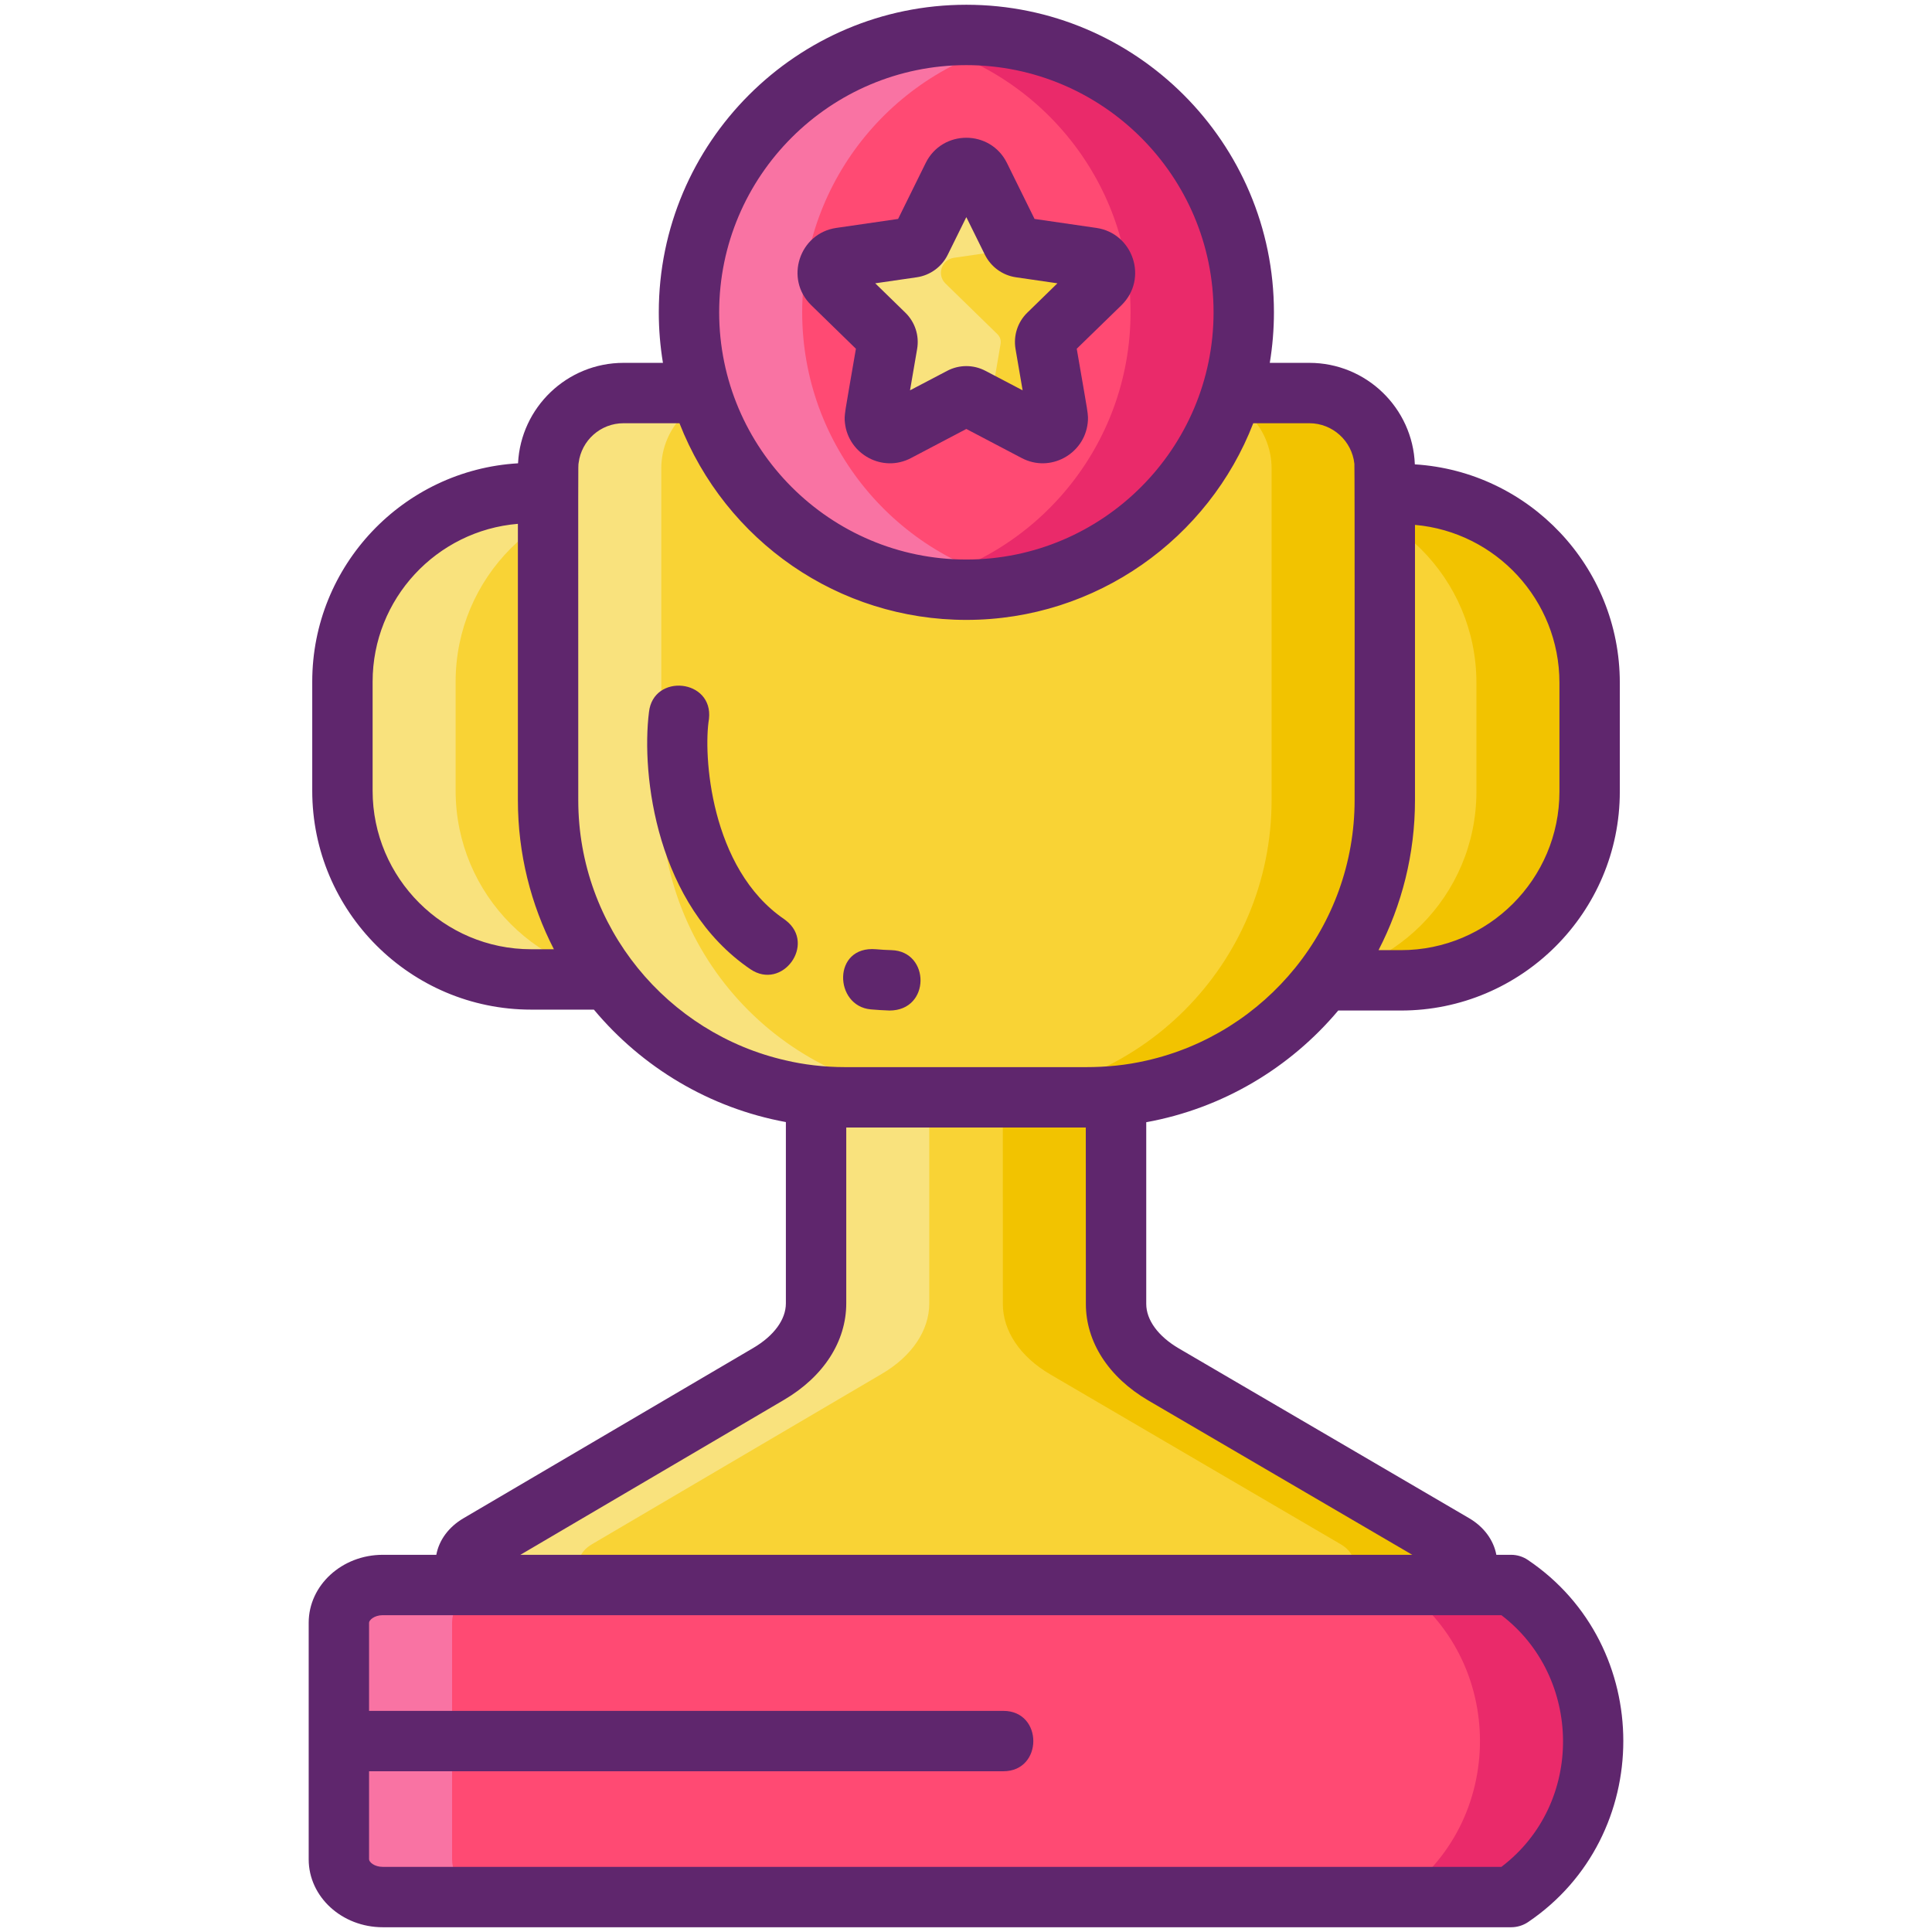 <svg id="Icon_Set" enable-background="new 0 0 256 256" height="512" viewBox="0 0 256 256" width="512" xmlns="http://www.w3.org/2000/svg"><path d="m44.903 246.373v-31.35c0-2.761 2.604-5 5.816-5h149.51c7.247 4.89 10.876 12.79 10.876 20.67 0 7.9-3.629 15.78-10.876 20.68h-149.51c-3.212 0-5.816-2.239-5.816-5z" fill="#ff4a73"/><path d="m147.879 172.766-.004-50.354h-19.759l-.046-.131-.047.131h-19.886v50.287c0 3.59-2.293 7.001-6.282 9.345l-38.408 22.57c-3.51 2.063-1.37 5.989 3.265 5.989h61.357 61.308c4.641 0 6.778-3.935 3.256-5.994l-38.44-22.479c-4.007-2.344-6.314-5.764-6.314-9.364z" fill="#f9d335"/><path d="m128.073 122.28.04.13h-.09z" fill="#f2c300"/><path d="m189.373 210.6h-15c4.65 0 6.78-3.93 3.26-5.99l-38.44-22.48c-4.01-2.34-6.31-5.76-6.31-9.36l-.01-50.36h15l.01 50.36c0 3.6 2.3 7.02 6.31 9.36l38.44 22.48c3.52 2.06 1.39 5.99-3.26 5.99z" fill="#f2c300"/><path d="m113.113 122.41h-.09l.05-.13z" fill="#f2c300"/><path d="m108.133 122.41h15v50.29c0 3.59-2.29 7-6.28 9.34l-38.4 22.57c-3.52 2.07-1.37 5.99 3.26 5.99h-15c-4.63 0-6.78-3.92-3.26-5.99l38.4-22.57c3.99-2.34 6.28-5.75 6.28-9.34z" fill="#f9e27d"/><path d="m128.113 122.41h-.09l.05-.13z" fill="#f9e27d"/><path d="m143.113 122.41h-.09l.05-.13z" fill="#f9e27d"/><path d="m91.821 129.775h-21.45c-13.807 0-25-11.193-25-25v-14.445c0-13.807 11.193-25 25-25h21.45z" fill="#f9d335"/><path d="m185.635 129.903h-21.45v-64.446h21.45c13.807 0 25 11.193 25 25v14.445c0 13.808-11.193 25.001-25 25.001z" fill="#f9d335"/><path d="m210.633 90.46v14.44c0 13.81-11.19 25-25 25h-15c13.81 0 25-11.19 25-25v-14.44c0-13.81-11.19-25-25-25h15c13.81 0 25 11.19 25 25z" fill="#f2c300"/><path d="m85.373 129.78h-15c-13.81 0-25-11.2-25-25v-14.45c0-13.81 11.19-25 25-25h15c-13.81 0-25 11.19-25 25v14.45c0 13.8 11.19 25 25 25z" fill="#f9e27d"/><path d="m144.109 145.405h-32.105c-21.749 0-39.381-17.631-39.381-39.381v-43.941c0-5.523 4.477-10 10-10h90.866c5.523 0 10 4.477 10 10v43.941c0 21.749-17.631 39.381-39.38 39.381z" fill="#f9d335"/><path d="m183.493 62.08v43.94c0 21.75-17.64 39.38-39.38 39.38h-15c21.74 0 39.38-17.63 39.38-39.38v-43.94c0-5.52-4.48-10-10-10h15c5.52 0 10 4.48 10 10z" fill="#f2c300"/><path d="m127.003 145.4h-15c-21.75 0-39.38-17.63-39.38-39.38v-43.94c0-5.52 4.48-10 10-10h15c-5.52 0-10 4.48-10 10v43.94c0 21.75 17.63 39.38 39.38 39.38z" fill="#f9e27d"/><circle cx="128.045" cy="41.383" fill="#ff4a73" r="36.756"/><path d="m129.839 23.364 4.254 8.62c.212.429.621.726 1.094.795l9.513 1.382c1.64.238 2.295 2.254 1.108 3.411l-6.884 6.71c-.342.334-.499.815-.418 1.286l1.625 9.474c.28 1.634-1.435 2.88-2.902 2.108l-8.509-4.473c-.423-.222-.929-.222-1.352 0l-8.509 4.473c-1.467.771-3.182-.475-2.902-2.108l1.625-9.474c.081-.471-.075-.952-.418-1.286l-6.884-6.71c-1.187-1.157-.532-3.173 1.108-3.411l9.513-1.382c.473-.069.882-.366 1.094-.795l4.254-8.62c.737-1.487 2.856-1.487 3.59 0z" fill="#f9d335"/><path d="m125.283 37.57 6.88 6.71c.35.34.5.82.42 1.29l-1.43 8.38-2.43-1.27c-.43-.22-.93-.22-1.35 0l-8.51 4.47c-1.47.77-3.18-.47-2.9-2.11l1.62-9.47c.08-.47-.07-.95-.42-1.29l-6.88-6.71c-1.19-1.15-.53-3.17 1.11-3.41l9.51-1.38c.47-.07.88-.37 1.09-.8l4.26-8.62c.73-1.48 2.85-1.48 3.59 0l4.25 8.62c.21.43.62.73 1.09.8l.36.05-9.15 1.33c-1.64.24-2.3 2.26-1.11 3.41z" fill="#f9e27d"/><path d="m164.803 41.38c0 20.3-16.46 36.76-36.76 36.76-2.57 0-5.08-.26-7.5-.77 16.7-3.46 29.26-18.26 29.26-35.99s-12.56-32.52-29.26-35.98c2.42-.51 4.93-.77 7.5-.77 20.3 0 36.76 16.45 36.76 36.75z" fill="#ea2a6a"/><path d="m135.543 77.37c-2.42.51-4.93.77-7.5.77-20.3 0-36.75-16.46-36.75-36.76s16.45-36.75 36.75-36.75c2.57 0 5.08.26 7.5.77-16.7 3.46-29.25 18.25-29.25 35.98s12.55 32.53 29.25 35.99z" fill="#f973a3"/><path d="m211.103 230.69c0 7.9-3.63 15.78-10.87 20.68h-15c7.24-4.9 10.87-12.78 10.87-20.68 0-7.88-3.63-15.78-10.87-20.67h15c7.24 4.89 10.87 12.79 10.87 20.67z" fill="#ea2a6a"/><path d="m65.723 251.37h-15c-3.22 0-5.82-2.24-5.82-5v-31.35c0-2.76 2.6-5 5.82-5h15c-3.22 0-5.82 2.24-5.82 5v31.35c0 2.76 2.6 5 5.82 5z" fill="#f973a3"/><g fill="#5f266d"><path d="m202.463 206.71c-.66-.45-1.44-.69-2.23-.69h-1.96c-.36-1.93-1.63-3.7-3.62-4.86l-38.44-22.48c-2.75-1.61-4.33-3.77-4.33-5.91v-24.07c10.14-1.84 19.06-7.21 25.44-14.8h8.31c15.99 0 29-13.01 29-29v-14.44c0-15.37-12.02-27.99-27.16-28.93-.28-7.47-6.44-13.45-13.98-13.45h-5.24c.36-2.18.55-4.42.55-6.7 0-22.47-18.28-40.75-40.76-40.75-22.47 0-40.75 18.28-40.75 40.75 0 2.28.19 4.52.55 6.7h-5.22c-7.49 0-13.62 5.91-13.98 13.31-15.19.89-27.27 13.53-27.27 28.94v14.45c0 15.99 13.01 29 29 29h8.32c6.36 7.62 15.29 13.04 25.44 14.9v24.02c0 2.14-1.57 4.29-4.3 5.9l-38.41 22.57c-1.98 1.16-3.25 2.91-3.61 4.85h-7.09c-5.42 0-9.82 4.04-9.82 9v31.35c0 4.97 4.4 9 9.82 9h149.51c.8 0 1.58-.24 2.24-.68 16.83-11.383 16.837-36.621-.01-47.98zm-151.74 40.66c-1.13 0-1.82-.64-1.82-1v-11.67h84.05c5.285 0 5.293-8 0-8h-84.05v-11.68c0-.35.69-1 1.82-1h148.22c10.716 8.168 11.061 24.948 0 33.35zm61.41-74.67v-23.3h31.74l.01 23.37c0 5.06 3.02 9.73 8.29 12.81l34.96 20.44h-118.18l34.93-20.53c5.25-3.08 8.25-7.74 8.25-12.79zm-35.51-66.68c0-47.158-.032-44.008.05-44.69.37-2.96 2.89-5.25 5.95-5.25h7.41c6.133 15.672 21.11 26.06 38.01 26.06 17.262 0 32.134-10.822 38.02-26.06h7.43c3.09 0 5.65 2.36 5.97 5.38.052.52.03 44.038.03 44.56 0 16.751-11.754 30.967-27.62 34.52-2.654.607-5.267.86-8 .86h-31.74-.13c-2.829 0-5.579-.344-7.87-.89-15.653-3.538-27.51-17.609-27.51-34.49zm-6.25 19.76c-11.58 0-21-9.43-21-21v-14.45c0-10.99 8.48-20.03 19.25-20.92v36.61c0 7.11 1.72 13.83 4.77 19.76zm24.92-84.4c0-18.06 14.69-32.75 32.75-32.75s32.76 14.69 32.76 32.75c0 18.03-14.677 32.76-32.76 32.76-18.063 0-32.75-14.705-32.75-32.76zm111.34 63.52c0 11.58-9.42 21-21 21h-2.97c3.08-5.96 4.83-12.72 4.83-19.88v-36.47c10.71.94 19.14 9.96 19.14 20.91z"/><path d="m113.413 46.21c-1.52 8.884-1.574 8.714-1.45 9.87.475 4.099 4.971 6.61 8.76 4.61l7.32-3.85 7.33 3.85c3.784 1.995 8.276-.515 8.75-4.61.13-1.21.056-1.07-1.45-9.87l5.93-5.77c3.577-3.511 1.541-9.535-3.33-10.24l-8.19-1.19-3.66-7.42c-2.201-4.444-8.555-4.452-10.76 0l-3.66 7.42-8.19 1.19c-4.898.712-6.889 6.758-3.32 10.24zm12.17-12.46 2.46-4.98 2.46 4.98c.8 1.61 2.33 2.73 4.11 2.99l5.5.8-3.98 3.88c-1.29 1.25-1.87 3.05-1.57 4.82.403 2.319.197 1.117.94 5.48l-4.92-2.58c-1.59-.84-3.49-.84-5.08 0l-4.92 2.58c.756-4.366.55-3.165.94-5.47.31-1.78-.28-3.58-1.57-4.83l-3.98-3.88 5.51-.8c1.77-.26 3.31-1.38 4.1-2.99z"/><path d="m115.393 133.75c.8.07 1.63.12 2.47.15 5.469 0 5.4-7.845.28-8-.71-.02-1.39-.06-2.06-.12-5.815-.506-5.593 7.534-.69 7.97z"/><path d="m104.153 121.98c-.07-.06-.14-.12-.22-.17-9.882-6.722-10.761-21.924-9.99-26.55.596-5.299-7.37-6.086-7.95-.91-1.049 8.378.992 25.59 13.43 34.07 4.237 2.887 8.738-3.312 4.73-6.44z"/></g></svg>